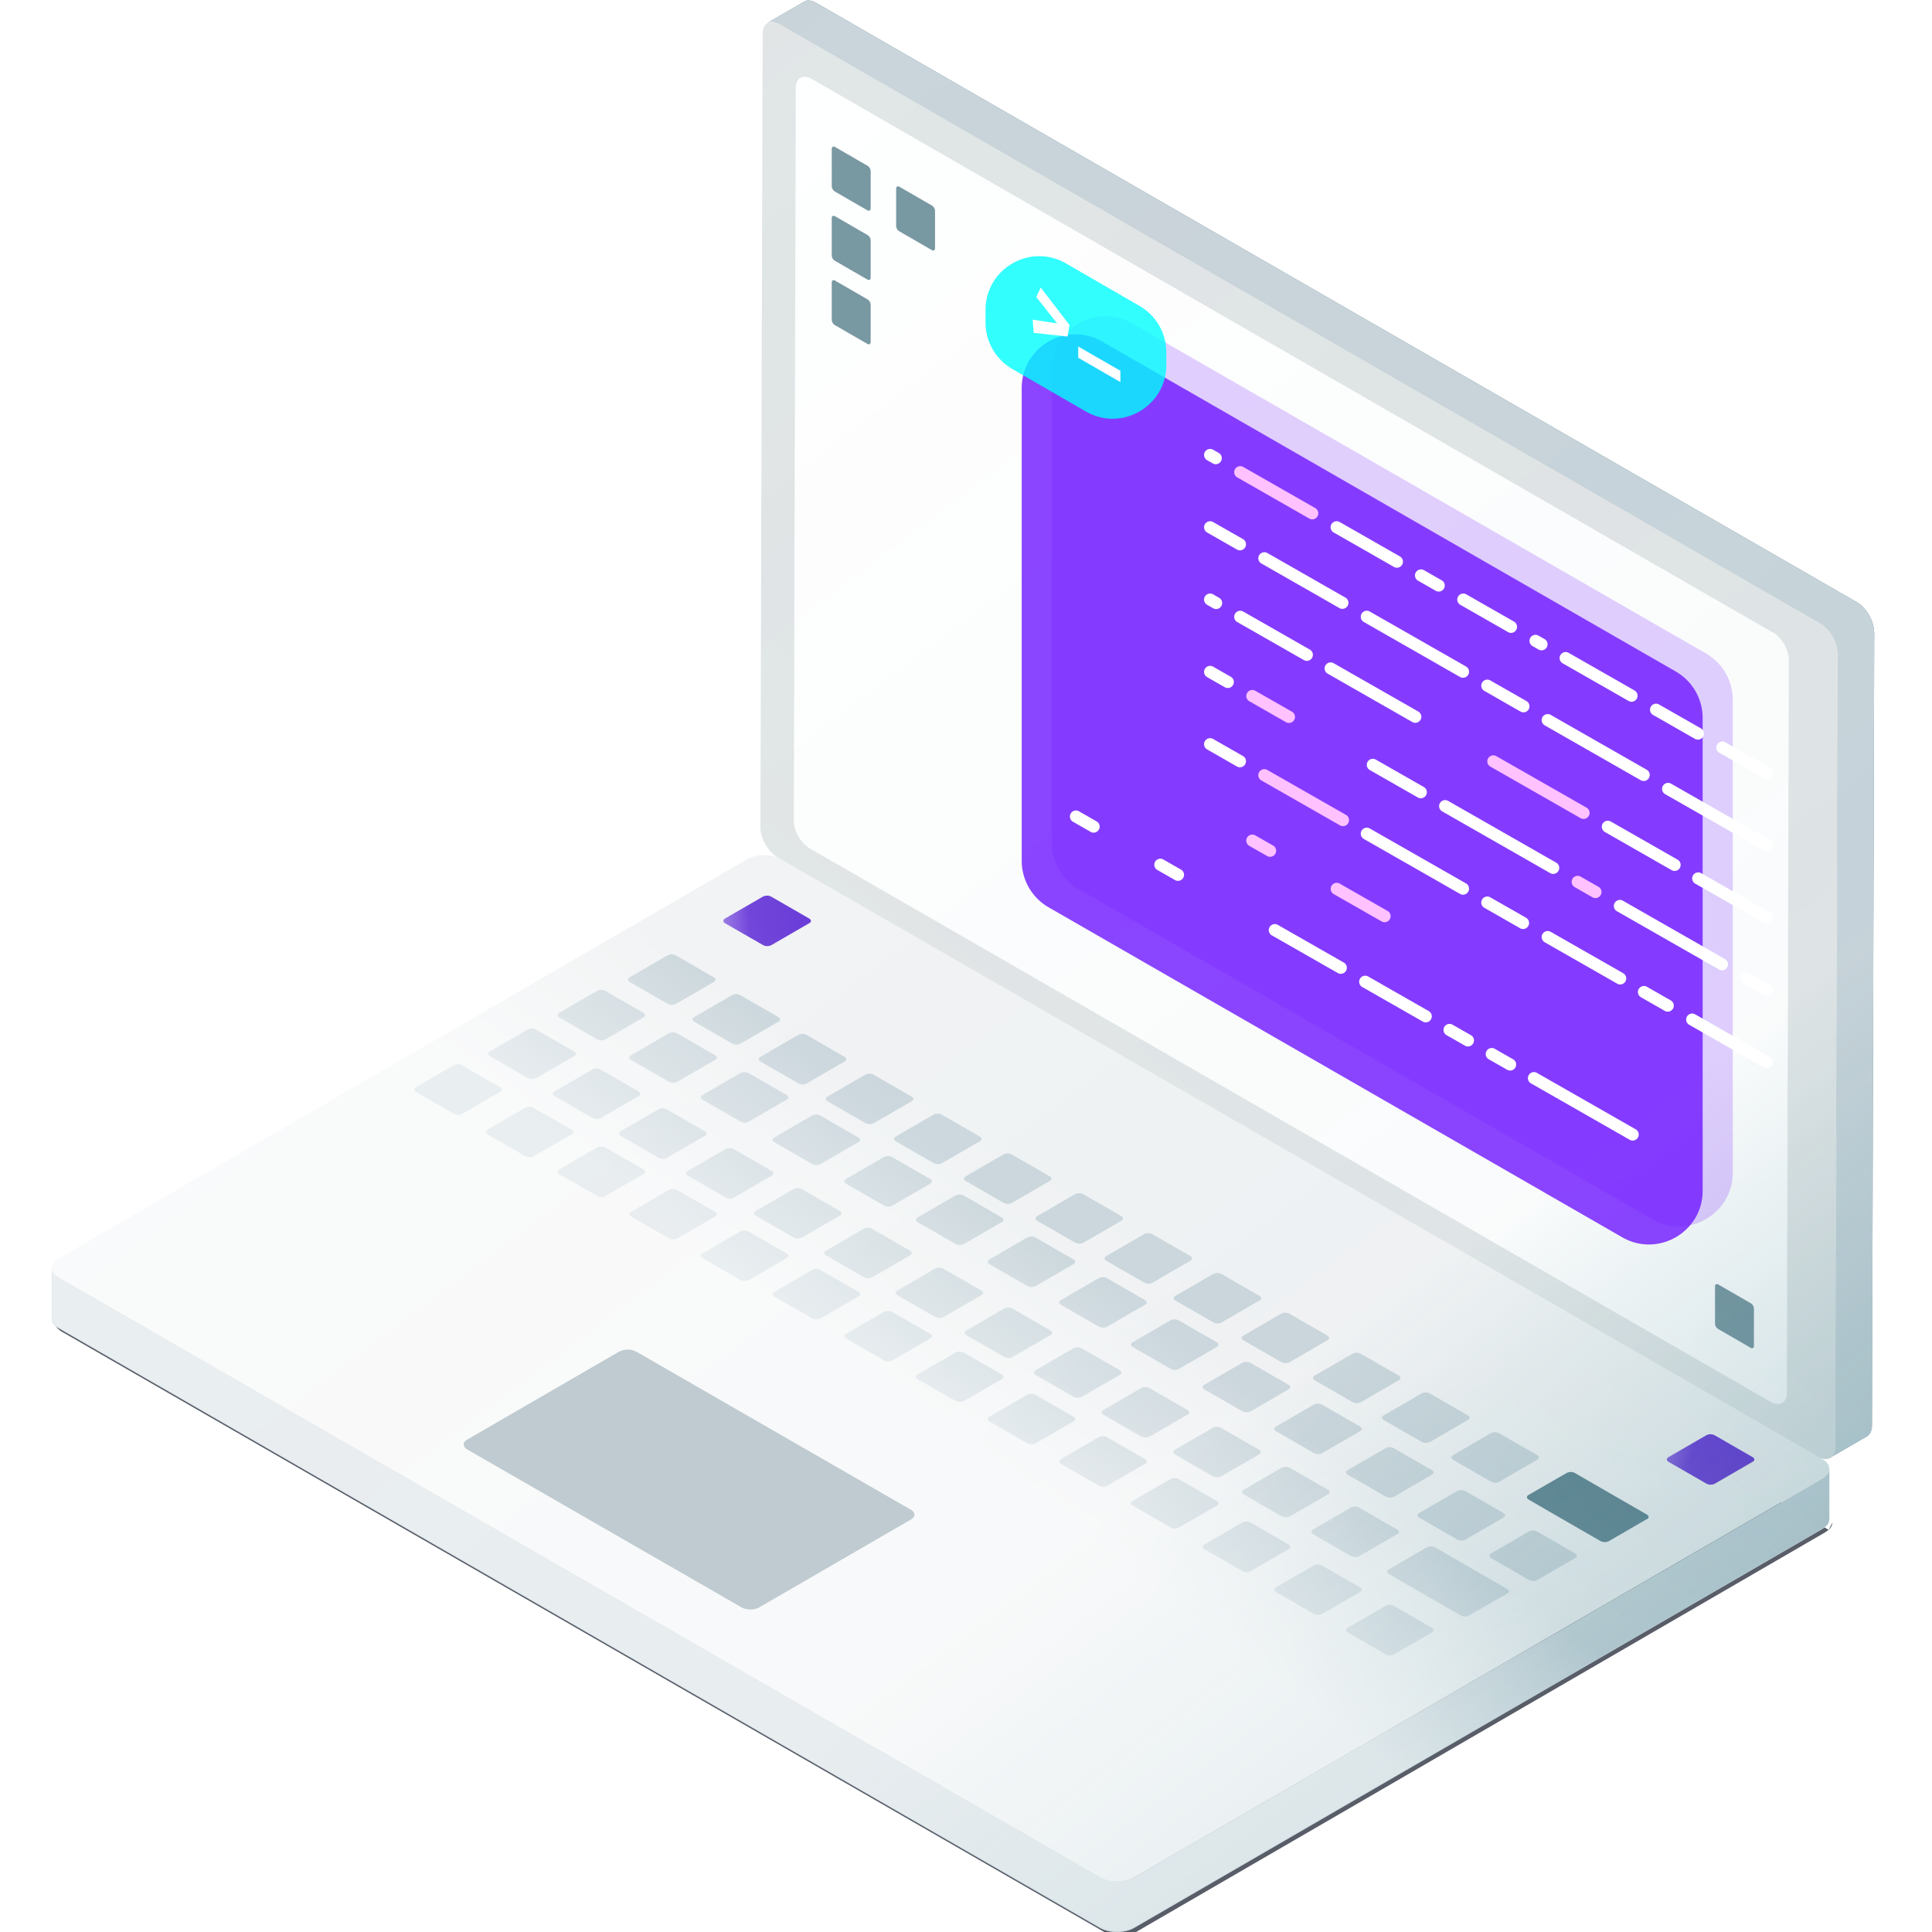 <svg xmlns="http://www.w3.org/2000/svg" width="72" height="72" fill="none" viewBox="0 0 72 72"><g clip-path="url(#clip0_11114_7617)"><g filter="url(#filter0_d_11114_7617)"><path fill="#121929" d="M68.023 56.875s-.042.042-.075.058c-.017.017-.042.025-.058.042L42.253 71.844c-.283.166-.716.2-1.066.091a1 1 0 0 1-.15-.058l-.075-.042L2.178 49.5c-.066-.033-.116-.083-.158-.125-.017-.017-.025-.033-.033-.042a.2.2 0 0 1-.034-.05.3.3 0 0 1-.033-.141v-1.873c0-.133.092-.267.267-.375l24.178-14.011s.067.05.1.066l41.558 23.935c.083-.083.133-.175.133-.266" opacity=".7"/></g><path fill="#cad5db" d="M68.173 54.744v1.873c0 .133-.092.267-.267.367L42.27 71.844c-.35.208-.933.208-1.283 0L2.203 49.508c-.175-.1-.266-.234-.266-.367v-1.873c0 .133.1.267.274.366l38.784 22.337c.358.2.933.2 1.283 0l25.636-14.86c.175-.1.259-.234.267-.367z"/><path fill="#cad5db" d="M68.173 54.744v1.873c0 .133-.092.267-.267.367L42.27 71.844c-.35.208-.933.208-1.283 0L2.203 49.508c-.175-.1-.266-.234-.266-.367v-1.873c0 .133.1.267.274.366l38.784 22.337c.358.2.933.2 1.283 0l25.636-14.86c.175-.1.259-.234.267-.367z"/><path fill="#f3f4f5" d="M67.906 54.361c.358.208.358.533 0 .741L42.27 69.962c-.35.209-.925.209-1.283 0L2.203 47.627c-.358-.208-.358-.533 0-.74L27.84 32.024c.35-.208.924-.208 1.283 0z"/><path fill="#587e8b" d="m69.847 23.541-.083 29.58c0 .2-.075.34-.192.407l-1.308.758c.084-.075.134-.2.134-.366l.083-29.58c0-.407-.283-.907-.641-1.107L29.056.897c-.183-.109-.342-.117-.458-.042l1.424-.824q.165-.05.392.075l38.784 22.336c.358.208.641.7.641 1.107z"/><path fill="#cad5db" d="m69.847 23.541-.083 29.58c0 .2-.075.34-.192.407l-1.308.758c.084-.075.134-.2.134-.366l.083-29.58c0-.407-.283-.907-.641-1.107L29.056.897c-.183-.109-.342-.117-.458-.042l1.424-.824q.165-.05.392.075l38.784 22.336c.358.208.641.7.641 1.107z"/><path fill="#e2e6e7" d="M67.848 23.233c.359.208.642.7.642 1.107l-.084 29.58c0 .408-.291.574-.641.366L28.98 31.95c-.358-.209-.641-.7-.641-1.108l.083-29.579c0-.408.292-.566.642-.366z"/><path fill="#fff" d="M66.073 23.566c.325.192.592.65.592 1.024l-.075 27.315c0 .375-.267.524-.6.341l-35.817-20.63c-.325-.19-.592-.649-.592-1.023l.075-27.315c0-.375.267-.525.6-.333l35.817 20.63z"/><path fill="#587e8b" d="M32.339 6.183a.25.25 0 0 1 .108.192v1.398c0 .067-.059.1-.117.067l-1.225-.708a.25.25 0 0 1-.108-.191V5.542c0-.067.058-.1.117-.067zm2.399 1.482a.25.25 0 0 1 .108.192v1.398c0 .067-.058.1-.116.067l-1.225-.708a.25.25 0 0 1-.108-.191V7.024c0-.067.058-.1.116-.067zm30.518 40.909a.25.25 0 0 1 .108.192v1.398c0 .067-.059.1-.117.067l-1.225-.708a.25.25 0 0 1-.108-.191v-1.399c0-.066.058-.1.117-.066zM32.339 8.764a.25.25 0 0 1 .108.191v1.399c0 .066-.059.1-.117.066l-1.225-.707a.25.25 0 0 1-.108-.192V8.123c0-.067.058-.1.117-.067zm0 2.398a.25.25 0 0 1 .108.191v1.399c0 .066-.059.1-.117.066l-1.225-.707a.25.25 0 0 1-.108-.192v-1.398c0-.067.058-.1.117-.067z" opacity=".8"/><path fill="#617d8a" d="M33.938 56.259c.184.1.184.275 0 .374l-5.649 3.272c-.175.1-.466.1-.65 0L17.418 54.02c-.184-.108-.184-.274 0-.374l5.649-3.272a.72.72 0 0 1 .65 0z"/><path fill="#cad5db" d="M26.599 36.42c.083.05.091.125 0 .175l-1.409.816a.34.34 0 0 1-.308 0l-1.416-.816c-.084-.05-.084-.125 0-.175l1.408-.816a.34.34 0 0 1 .308 0zm2.408 1.482c.083.05.091.125 0 .175l-1.408.816a.34.34 0 0 1-.309 0l-1.416-.816c-.083-.05-.083-.125 0-.175l1.408-.816a.34.34 0 0 1 .308 0zm2.466 1.482c.083.05.091.125 0 .175l-1.408.816a.34.34 0 0 1-.309 0l-1.416-.816c-.084-.05-.084-.125 0-.175l1.408-.816a.34.34 0 0 1 .308 0zm2.499 1.482c.083.05.091.125 0 .175l-1.409.816a.34.34 0 0 1-.308 0l-1.416-.816c-.083-.05-.083-.125 0-.175l1.408-.816a.34.34 0 0 1 .308 0zm2.542 1.49c.083.05.091.125 0 .175l-1.409.816a.34.34 0 0 1-.308 0l-1.416-.816c-.084-.05-.084-.125 0-.175l1.408-.816a.34.34 0 0 1 .308 0zm2.606 1.482c.084.05.093.125 0 .175l-1.407.815a.34.34 0 0 1-.308 0l-1.417-.816c-.083-.05-.083-.124 0-.174l1.408-.816a.34.34 0 0 1 .309 0zm2.667 1.482c.083.05.092.125 0 .175l-1.408.816a.34.34 0 0 1-.308 0l-1.417-.816c-.083-.05-.083-.125 0-.175l1.408-.816a.34.34 0 0 1 .309 0zm2.574 1.49c.084.05.092.125 0 .175l-1.408.816a.34.34 0 0 1-.308 0l-1.417-.816c-.083-.05-.083-.125 0-.175l1.408-.816a.34.34 0 0 1 .309 0zm2.574 1.482c.084.05.092.125 0 .175l-1.408.816a.34.34 0 0 1-.308 0l-1.416-.816c-.084-.05-.084-.125 0-.175l1.408-.816a.34.34 0 0 1 .308 0zm2.534 1.482c.083.05.091.125 0 .175l-1.408.815a.34.34 0 0 1-.309 0l-1.416-.815c-.083-.05-.083-.125 0-.175l1.408-.816a.34.34 0 0 1 .308 0zm2.658 1.49c.083.05.091.125 0 .175l-1.408.816a.34.34 0 0 1-.309 0l-1.416-.816c-.083-.05-.083-.125 0-.175l1.408-.816a.34.34 0 0 1 .308 0zm2.574 1.482c.083.05.092.125 0 .175l-1.408.816a.34.34 0 0 1-.308 0l-1.417-.816c-.083-.05-.083-.125 0-.175l1.408-.816a.34.34 0 0 1 .309 0zm2.583 1.482c.083.05.092.125 0 .175l-1.408.816a.34.34 0 0 1-.308 0l-1.417-.816c-.083-.05-.083-.125 0-.175l1.408-.816a.34.34 0 0 1 .309 0z"/><path fill="#587e8b" d="m61.366 56.617-1.408.816a.34.34 0 0 1-.308 0l-1.258-.724-.159-.092-1.266-.732c-.084-.05-.084-.125 0-.175l1.416-.816a.34.34 0 0 1 .308 0l1.267.733.158.091 1.258.724c.084.05.092.125 0 .175z"/><path fill="#cad5db" d="M21.39 39.184c.084.05.092.125 0 .175l-1.408.816a.34.34 0 0 1-.308 0l-1.416-.816c-.084-.05-.084-.125 0-.175l1.408-.816a.34.34 0 0 1 .308 0zm2.409 1.491c.083.05.091.125 0 .174l-1.408.816a.34.34 0 0 1-.309 0l-1.416-.816c-.083-.05-.083-.124 0-.174l1.408-.816a.34.34 0 0 1 .308 0zm2.466 1.482c.083.05.091.124 0 .174l-1.408.816a.34.34 0 0 1-.309 0l-1.416-.816c-.084-.05-.084-.125 0-.174l1.408-.816a.34.34 0 0 1 .308 0zm2.499 1.482c.083.05.091.124 0 .174l-1.408.816a.34.34 0 0 1-.309 0l-1.416-.816c-.084-.05-.084-.125 0-.175l1.408-.815a.34.34 0 0 1 .308 0zm2.533 1.49c.083.05.091.125 0 .175l-1.408.815a.34.34 0 0 1-.309 0l-1.416-.815c-.083-.05-.083-.125 0-.175l1.408-.816a.34.34 0 0 1 .308 0zm2.616 1.481c.083.05.092.125 0 .175l-1.408.816a.34.34 0 0 1-.308 0l-1.417-.816c-.083-.05-.083-.125 0-.175l1.408-.816a.34.34 0 0 1 .309 0zm2.658 1.483c.084.05.092.124 0 .174l-1.408.816a.34.34 0 0 1-.308 0l-1.416-.816c-.084-.05-.084-.125 0-.174l1.407-.816a.34.34 0 0 1 .309 0zm2.574 1.489c.084.05.092.125 0 .175l-1.408.816a.34.34 0 0 1-.308 0l-1.416-.816c-.084-.05-.084-.125 0-.175l1.408-.816a.34.34 0 0 1 .308 0zm2.582 1.482c.084.05.092.125 0 .175l-1.408.816a.34.34 0 0 1-.308 0l-1.416-.816c-.084-.05-.084-.125 0-.175l1.408-.816a.34.34 0 0 1 .308 0zm2.526 1.482c.083.05.091.125 0 .175l-1.408.816a.34.34 0 0 1-.309 0l-1.416-.816c-.083-.05-.083-.125 0-.175l1.408-.816a.34.34 0 0 1 .308 0zm2.666 1.482c.083.05.092.125 0 .175l-1.408.816a.34.34 0 0 1-.309 0l-1.416-.816c-.083-.05-.083-.125 0-.175l1.408-.816a.34.34 0 0 1 .308 0zm2.565 1.49c.084.05.092.125 0 .175l-1.408.816a.34.34 0 0 1-.308 0l-1.416-.816c-.084-.05-.084-.125 0-.175l1.408-.816a.34.34 0 0 1 .308 0zM52.067 57c.084.05.092.125 0 .175l-1.408.816a.34.34 0 0 1-.308 0l-1.416-.816c-.084-.05-.084-.125 0-.175l1.408-.816a.34.34 0 0 1 .308 0zm4.091 2.39-1.408.816a.34.34 0 0 1-.309 0l-1.258-.725-.158-.091-1.266-.733c-.084-.05-.084-.125 0-.175l1.416-.816a.34.34 0 0 1 .308 0l1.267.733.158.092 1.258.724c.084.05.092.125 0 .175zM23.974 37.744c.083.05.091.125 0 .175l-1.409.816a.34.34 0 0 1-.308 0l-1.416-.816c-.084-.05-.084-.125 0-.175l1.408-.816a.34.34 0 0 1 .308 0zm2.674 1.582c.084.05.092.124 0 .174l-1.408.816a.34.34 0 0 1-.308 0l-1.416-.816c-.084-.05-.084-.125 0-.175l1.408-.815a.34.34 0 0 1 .308 0zm2.666 1.481c.084.05.092.125 0 .175l-1.408.816a.34.34 0 0 1-.308 0l-1.416-.816c-.084-.05-.084-.125 0-.175l1.408-.815a.34.34 0 0 1 .308 0zm2.674 1.583c.084.05.092.124 0 .174l-1.408.816a.34.34 0 0 1-.308 0l-1.416-.816c-.084-.05-.084-.125 0-.175l1.407-.815a.34.34 0 0 1 .309 0zm2.675 1.548c.083.05.092.125 0 .175l-1.408.816a.34.34 0 0 1-.308 0l-1.417-.816c-.083-.05-.083-.125 0-.175l1.408-.816a.34.34 0 0 1 .309 0zm2.666 1.432c.083.05.092.125 0 .175l-1.408.816a.34.34 0 0 1-.308 0l-1.417-.816c-.083-.05-.083-.125 0-.175l1.408-.816a.34.34 0 0 1 .309 0zm2.675 1.565c.083.05.091.125 0 .175l-1.408.816a.34.34 0 0 1-.308 0l-1.417-.816c-.083-.05-.083-.125 0-.175l1.408-.816a.34.34 0 0 1 .308 0zm2.666 1.515c.083.05.091.125 0 .175l-1.408.816a.34.34 0 0 1-.309 0l-1.416-.816c-.083-.05-.083-.125 0-.175l1.408-.816a.34.34 0 0 1 .308 0zm2.674 1.573c.083.05.091.125 0 .175l-1.408.816a.34.34 0 0 1-.309 0l-1.416-.816c-.083-.05-.083-.125 0-.175l1.408-.816a.34.34 0 0 1 .308 0zm2.674 1.582c.084.05.092.125 0 .175l-1.408.816a.34.34 0 0 1-.308 0l-1.416-.816c-.084-.05-.084-.125 0-.175l1.408-.816a.34.34 0 0 1 .308 0zm2.666 1.557c.084.05.092.125 0 .175l-1.408.816a.34.34 0 0 1-.308 0l-1.416-.816c-.084-.05-.084-.125 0-.175l1.408-.816a.34.34 0 0 1 .308 0zm2.676 1.624c.083.05.09.124 0 .174l-1.409.816a.34.34 0 0 1-.308 0l-1.416-.816c-.084-.05-.084-.125 0-.175l1.408-.815a.34.34 0 0 1 .308 0zm2.665 1.598c.084.05.092.125 0 .175l-1.408.816a.34.34 0 0 1-.308 0l-1.416-.816c-.084-.05-.084-.125 0-.175l1.408-.816a.34.34 0 0 1 .308 0zM58.7 57.89c.083.05.092.126 0 .176l-1.408.816a.34.34 0 0 1-.308 0l-1.417-.816c-.083-.05-.083-.125 0-.175l1.408-.816a.34.34 0 0 1 .309 0zM18.634 40.516c.083.05.091.125 0 .175l-1.408.816a.34.34 0 0 1-.309 0l-1.416-.816c-.083-.05-.083-.125 0-.175l1.408-.816a.34.34 0 0 1 .308 0zm2.666 1.583c.083.05.091.124 0 .174l-1.408.816a.34.34 0 0 1-.309 0l-1.416-.816c-.083-.05-.083-.125 0-.175l1.408-.815a.34.34 0 0 1 .308 0zm2.675 1.481c.083.05.091.125 0 .175l-1.409.816a.34.34 0 0 1-.308 0l-1.416-.816c-.083-.05-.083-.125 0-.175l1.408-.816a.34.34 0 0 1 .308 0zm2.673 1.582c.084.05.092.125 0 .175l-1.408.816a.34.34 0 0 1-.308 0l-1.416-.816c-.084-.05-.084-.125 0-.175l1.408-.816a.34.34 0 0 1 .308 0zm2.667 1.548c.084.05.092.125 0 .175l-1.408.816a.34.34 0 0 1-.308 0l-1.416-.816c-.084-.05-.084-.125 0-.175l1.408-.816a.34.34 0 0 1 .308 0zm2.675 1.432c.082.05.09.125 0 .175l-1.409.816a.34.34 0 0 1-.308 0l-1.417-.816c-.083-.05-.083-.125 0-.175l1.409-.816a.34.34 0 0 1 .308 0zm2.674 1.565c.083.05.092.125 0 .175l-1.408.816a.34.34 0 0 1-.308 0l-1.417-.816c-.083-.05-.083-.125 0-.175l1.408-.816a.34.34 0 0 1 .309 0zm2.666 1.516c.083.05.092.124 0 .174l-1.408.816a.34.34 0 0 1-.308 0l-1.417-.816c-.083-.05-.083-.125 0-.175l1.408-.815a.34.34 0 0 1 .309 0zm2.674 1.573c.083.05.091.125 0 .175l-1.408.816a.34.34 0 0 1-.308 0l-1.417-.816c-.083-.05-.083-.125 0-.175l1.408-.816a.34.34 0 0 1 .308 0zm2.666 1.582c.083.05.091.125 0 .175l-1.408.815a.34.34 0 0 1-.309 0l-1.416-.815c-.083-.05-.083-.125 0-.175l1.408-.816a.34.34 0 0 1 .308 0zm2.675 1.557c.083.05.091.125 0 .175l-1.408.816a.34.34 0 0 1-.309 0l-1.416-.816c-.083-.05-.083-.125 0-.175l1.408-.816a.34.34 0 0 1 .308 0zm2.675 1.623c.083.05.091.125 0 .175l-1.409.816a.34.34 0 0 1-.308 0l-1.416-.816c-.084-.05-.084-.125 0-.175l1.408-.816a.34.34 0 0 1 .308 0zm2.665 1.599c.084.05.092.124 0 .174l-1.408.816a.34.34 0 0 1-.308 0l-1.416-.816c-.084-.05-.084-.125 0-.175l1.408-.815a.34.34 0 0 1 .308 0zm2.675 1.506c.084.05.092.125 0 .175l-1.408.816a.34.34 0 0 1-.308 0l-1.416-.816c-.084-.05-.084-.125 0-.175l1.408-.816a.34.34 0 0 1 .308 0z"/><path fill="#5e2ad6" d="M30.155 34.23c.083.05.092.126 0 .176l-1.408.816a.34.34 0 0 1-.308 0l-1.417-.816c-.083-.05-.083-.125 0-.175l1.409-.816a.34.34 0 0 1 .308 0z"/><path fill="url(#paint0_linear_11114_7617)" d="M30.155 34.23c.083.05.092.126 0 .176l-1.408.816a.34.34 0 0 1-.308 0l-1.417-.816c-.083-.05-.083-.125 0-.175l1.409-.816a.34.34 0 0 1 .308 0z"/><path fill="#5e2ad6" d="M65.314 54.303c.084.05.092.124 0 .174l-1.408.816a.34.34 0 0 1-.308 0l-1.416-.816c-.084-.05-.084-.124 0-.174l1.408-.816a.34.34 0 0 1 .308 0z"/><path fill="url(#paint1_linear_11114_7617)" d="M65.314 54.303c.084.05.092.125 0 .175l-1.408.816a.34.34 0 0 1-.308 0l-1.416-.816c-.084-.05-.084-.125 0-.175l1.408-.816a.34.34 0 0 1 .308 0z"/><path fill="url(#paint2_linear_11114_7617)" d="m69.839 23.541-.083 29.58c0 .2-.075.34-.184.416l-1.308.757c-.1.092-.25.109-.416.042l.058.033c.183.109.267.242.267.375v.033-.016 1.848c0 .133-.092.266-.267.366L42.27 71.835c-.35.209-.933.209-1.283 0L2.203 49.5c-.175-.1-.266-.233-.266-.366V47.26c0-.134.091-.275.266-.375l25.636-14.86c.325-.184.825-.2 1.184-.05l-.05-.025c-.35-.209-.642-.7-.642-1.108l.083-29.579c0-.216.084-.366.209-.425.016-.008.041-.016.066-.025a.2.2 0 0 0-.058.017l1.391-.807q.165-.05.392.074l38.784 22.337c.358.208.641.7.641 1.107" opacity=".7"/><path fill="url(#paint3_linear_11114_7617)" d="m69.839 23.533-.083 29.58c0 .2-.075.34-.184.416l-1.308.757c-.1.092-.25.108-.416.042l.058.033c.183.108.267.242.267.375v.033-.017V56.6c0 .134-.092.267-.267.367L42.27 71.827c-.35.208-.933.208-1.283 0L2.203 49.491c-.175-.1-.266-.233-.266-.367v-1.873c0-.133.091-.274.266-.374l25.636-14.86c.325-.184.825-.2 1.184-.05l-.05-.026c-.35-.208-.642-.699-.642-1.107l.083-29.58c0-.216.084-.366.209-.424l.066-.025a.2.2 0 0 0-.058.017l1.391-.808q.165-.05.392.075l38.784 22.337c.358.208.641.699.641 1.107"/><path fill="#6e17ff" fill-opacity=".2" d="M39.2 13.788c0-1.538 1.663-2.5 2.996-1.734L63.573 24.35a2 2 0 0 1 1.003 1.734v17.618c0 1.538-1.664 2.5-2.997 1.734L40.201 33.139a2 2 0 0 1-1.003-1.733z"/><path fill="#6e17ff" fill-opacity=".8" d="M38.076 14.462c0-1.539 1.664-2.501 2.997-1.734L62.45 25.024a2 2 0 0 1 1.003 1.734v17.618c0 1.538-1.664 2.5-2.998 1.733L39.08 33.814a2 2 0 0 1-1.003-1.733z"/><g filter="url(#filter1_d_11114_7617)"><g filter="url(#filter2_d_11114_7617)"><path fill="#fff" fill-rule="evenodd" d="M39.902 16.844a.225.225 0 0 1 .307-.084l.224.128a.225.225 0 0 1-.222.39l-.225-.128a.224.224 0 0 1-.084-.306m4.716 2.694a.225.225 0 0 1 .307-.084l2.246 1.283a.224.224 0 1 1-.223.39l-2.246-1.283a.225.225 0 0 1-.084-.306m3.144 1.795a.225.225 0 0 1 .307-.083l.673.385a.225.225 0 0 1-.222.39l-.674-.385a.225.225 0 0 1-.084-.307m1.576.9a.225.225 0 0 1 .307-.083l1.792 1.024a.225.225 0 0 1-.222.39l-1.793-1.024a.224.224 0 0 1-.084-.306m2.691 1.538a.224.224 0 0 1 .307-.084l.224.128a.224.224 0 1 1-.223.39l-.224-.128a.225.225 0 0 1-.084-.306m1.123.641a.225.225 0 0 1 .306-.084l2.47 1.411a.225.225 0 0 1-.222.39l-2.47-1.41a.225.225 0 0 1-.084-.307m3.369 1.924a.225.225 0 0 1 .306-.083l1.572.897a.225.225 0 0 1-.223.39l-1.572-.898a.225.225 0 0 1-.083-.306m2.47 1.411a.225.225 0 0 1 .306-.084l1.648.942a.225.225 0 1 1-.223.39l-1.647-.942a.225.225 0 0 1-.084-.306" clip-rule="evenodd"/></g><g filter="url(#filter3_d_11114_7617)"><path fill="#fff" fill-rule="evenodd" d="M39.902 19.539a.225.225 0 0 1 .307-.084l1.123.641a.225.225 0 0 1-.223.39l-1.123-.641a.225.225 0 0 1-.084-.306m2.022 1.154a.225.225 0 0 1 .306-.084l2.92 1.668a.225.225 0 0 1-.223.39l-2.92-1.668a.225.225 0 0 1-.083-.306m3.817 2.18a.225.225 0 0 1 .307-.083l3.597 2.055a.225.225 0 0 1-.223.39l-3.597-2.055a.225.225 0 0 1-.084-.306m4.492 2.566a.225.225 0 0 1 .306-.083l1.347.77a.224.224 0 1 1-.222.39l-1.348-.77a.225.225 0 0 1-.083-.307m2.25 1.286a.225.225 0 0 1 .307-.084l3.588 2.05a.225.225 0 0 1-.223.39l-3.588-2.05a.224.224 0 0 1-.084-.306m4.487 2.563a.225.225 0 0 1 .306-.084l3.669 2.095a.225.225 0 1 1-.223.39l-3.669-2.095a.225.225 0 0 1-.083-.306" clip-rule="evenodd"/></g><g filter="url(#filter4_d_11114_7617)"><path fill="#fff" fill-rule="evenodd" d="M39.902 27.623a.225.225 0 0 1 .307-.084l1.123.642a.225.225 0 0 1-.223.39l-1.123-.642a.225.225 0 0 1-.084-.306m5.84 3.335a.225.225 0 0 1 .306-.083l3.597 2.054a.225.225 0 0 1-.223.39l-3.597-2.054a.225.225 0 0 1-.084-.307m4.49 2.566a.225.225 0 0 1 .307-.084l1.347.77a.225.225 0 0 1-.222.39l-1.348-.77a.225.225 0 0 1-.083-.306m2.252 1.285a.224.224 0 0 1 .306-.083l2.69 1.536a.225.225 0 1 1-.223.39l-2.69-1.536a.225.225 0 0 1-.084-.307m3.587 2.05a.225.225 0 0 1 .307-.084l.898.513a.225.225 0 0 1-.223.39l-.898-.513a.225.225 0 0 1-.084-.306m1.797 1.026a.225.225 0 0 1 .306-.084l2.77 1.583a.225.225 0 1 1-.222.39l-2.77-1.583a.225.225 0 0 1-.084-.306" clip-rule="evenodd"/></g><g filter="url(#filter5_d_11114_7617)"><path fill="#fff" fill-rule="evenodd" d="M39.902 22.233a.225.225 0 0 1 .307-.083l.224.128a.224.224 0 1 1-.222.39l-.225-.128a.225.225 0 0 1-.084-.307m1.123.642a.225.225 0 0 1 .307-.084l2.47 1.411a.225.225 0 1 1-.223.39l-2.47-1.41a.225.225 0 0 1-.084-.307m3.369 1.924a.225.225 0 0 1 .306-.084l3.144 1.796a.225.225 0 1 1-.223.39l-3.144-1.796a.225.225 0 0 1-.083-.306m10.33 5.9a.225.225 0 0 1 .307-.083l2.477 1.415a.225.225 0 1 1-.223.39l-2.477-1.415a.225.225 0 0 1-.084-.306m3.369 1.925a.225.225 0 0 1 .306-.084l2.546 1.454a.225.225 0 0 1-.223.39l-2.546-1.454a.224.224 0 0 1-.083-.306" clip-rule="evenodd"/></g><g filter="url(#filter6_d_11114_7617)"><path fill="#fff" fill-rule="evenodd" d="M39.902 24.928a.225.225 0 0 1 .307-.083l.673.384a.225.225 0 0 1-.222.39l-.674-.384a.225.225 0 0 1-.084-.307m6.064 3.464a.225.225 0 0 1 .306-.084l1.8 1.028a.225.225 0 0 1-.223.39l-1.8-1.028a.225.225 0 0 1-.083-.306m2.695 1.539a.225.225 0 0 1 .306-.084l4.042 2.31a.225.225 0 0 1-.222.39l-4.043-2.31a.225.225 0 0 1-.083-.306m6.512 3.72a.224.224 0 0 1 .307-.084l3.817 2.181a.225.225 0 0 1-.222.39l-3.818-2.18a.225.225 0 0 1-.084-.307m4.716 2.694a.224.224 0 0 1 .307-.084l.749.428a.225.225 0 1 1-.223.39l-.75-.428a.225.225 0 0 1-.083-.306" clip-rule="evenodd"/></g><path fill="#fff" fill-rule="evenodd" d="M39.902 30.318a.225.225 0 0 1 .307-.084l.673.385a.225.225 0 0 1-.222.39l-.674-.385a.225.225 0 0 1-.084-.306m3.146 1.796a.225.225 0 0 1 .306-.083l.672.384a.225.225 0 0 1-.222.39l-.673-.384a.225.225 0 0 1-.083-.307m4.265 2.437a.225.225 0 0 1 .307-.084l2.47 1.411a.225.225 0 0 1-.223.39l-2.47-1.41a.225.225 0 0 1-.084-.307m3.369 1.924a.225.225 0 0 1 .306-.084l2.246 1.283a.225.225 0 1 1-.223.39l-2.246-1.282a.225.225 0 0 1-.083-.307m3.144 1.796a.225.225 0 0 1 .306-.084l.674.385a.225.225 0 1 1-.223.39l-.674-.385a.225.225 0 0 1-.083-.306m1.572.898a.225.225 0 0 1 .306-.084l.674.385a.225.225 0 1 1-.223.39l-.674-.385a.225.225 0 0 1-.083-.306m1.572.898a.225.225 0 0 1 .306-.084l3.669 2.096a.225.225 0 1 1-.223.39l-3.669-2.096a.224.224 0 0 1-.083-.306" clip-rule="evenodd"/></g><g filter="url(#filter7_d_11114_7617)"><g filter="url(#filter8_d_11114_7617)"><path fill="#ffc1ff" fill-rule="evenodd" d="M41.475 25.827a.225.225 0 0 1 .306-.084l1.377.786a.225.225 0 0 1-.223.39l-1.377-.786a.224.224 0 0 1-.083-.306" clip-rule="evenodd"/></g><g filter="url(#filter9_d_11114_7617)"><path fill="#ffc1ff" fill-rule="evenodd" d="M41.475 31.216a.225.225 0 0 1 .306-.083l.674.384a.225.225 0 0 1-.223.39l-.674-.384a.225.225 0 0 1-.083-.307m3.146 1.797a.225.225 0 0 1 .306-.083l1.795 1.025a.225.225 0 0 1-.223.39l-1.795-1.025a.225.225 0 0 1-.083-.307" clip-rule="evenodd"/></g><g filter="url(#filter10_d_11114_7617)"><path fill="#ffc1ff" fill-rule="evenodd" d="M50.457 28.263a.225.225 0 0 1 .306-.084l3.37 1.924a.225.225 0 0 1-.224.39l-3.368-1.924a.225.225 0 0 1-.084-.306" clip-rule="evenodd"/></g><g filter="url(#filter11_d_11114_7617)"><path fill="#ffc1ff" fill-rule="evenodd" d="M53.6 32.753a.224.224 0 0 1 .307-.083l.674.385a.225.225 0 0 1-.223.39l-.674-.385a.225.225 0 0 1-.083-.307" clip-rule="evenodd"/></g><g filter="url(#filter12_d_11114_7617)"><path fill="#ffc1ff" fill-rule="evenodd" d="M41.026 17.485a.225.225 0 0 1 .306-.083l2.695 1.539a.225.225 0 0 1-.223.39l-2.695-1.54a.224.224 0 0 1-.084-.306" clip-rule="evenodd"/></g><g filter="url(#filter13_d_11114_7617)"><path fill="#ffc1ff" fill-rule="evenodd" d="M41.923 28.778a.225.225 0 0 1 .306-.084l2.92 1.668a.225.225 0 1 1-.223.39l-2.92-1.668a.225.225 0 0 1-.083-.306" clip-rule="evenodd"/></g></g><path fill="#00fdfe" fill-opacity=".8" d="M36.729 11.55c0-1.54 1.667-2.502 3-1.732l2.737 1.582a2 2 0 0 1 1 1.731v.47c0 1.54-1.668 2.503-3 1.733l-2.738-1.582a2 2 0 0 1-1-1.732z"/><path fill="#fff" d="m39.783 12.542-1.258-.137-.042-.492.913.139-.78-.985.17-.351 1.07 1.396zm.399.371 1.572.905v.422l-1.572-.908z"/></g><defs><filter id="filter0_d_11114_7617" width="68.716" height="41.596" x=".81" y="31.772" color-interpolation-filters="sRGB" filterUnits="userSpaceOnUse"><feFlood flood-opacity="0" result="BackgroundImageFix"/><feColorMatrix in="SourceAlpha" result="hardAlpha" values="0 0 0 0 0 0 0 0 0 0 0 0 0 0 0 0 0 0 127 0"/><feOffset dx=".13" dy=".13"/><feGaussianBlur stdDeviation=".62"/><feColorMatrix values="0 0 0 0 0 0 0 0 0 0 0 0 0 0 0 0 0 0 0.2 0"/><feBlend in2="BackgroundImageFix" result="effect1_dropShadow_11114_7617"/><feBlend in="SourceGraphic" in2="effect1_dropShadow_11114_7617" result="shape"/></filter><filter id="filter1_d_11114_7617" width="29.186" height="33.768" x="35.873" y="12.73" color-interpolation-filters="sRGB" filterUnits="userSpaceOnUse"><feFlood flood-opacity="0" result="BackgroundImageFix"/><feColorMatrix in="SourceAlpha" result="hardAlpha" values="0 0 0 0 0 0 0 0 0 0 0 0 0 0 0 0 0 0 127 0"/><feOffset/><feGaussianBlur stdDeviation="2"/><feComposite in2="hardAlpha" operator="out"/><feColorMatrix values="0 0 0 0 1 0 0 0 0 1 0 0 0 0 1 0 0 0 0.6 0"/><feBlend in2="BackgroundImageFix" result="effect1_dropShadow_11114_7617"/><feBlend in="SourceGraphic" in2="effect1_dropShadow_11114_7617" result="shape"/></filter><filter id="filter2_d_11114_7617" width="41.185" height="32.294" x="34.873" y="6.73" color-interpolation-filters="sRGB" filterUnits="userSpaceOnUse"><feFlood flood-opacity="0" result="BackgroundImageFix"/><feColorMatrix in="SourceAlpha" result="hardAlpha" values="0 0 0 0 0 0 0 0 0 0 0 0 0 0 0 0 0 0 127 0"/><feOffset dx="5"/><feGaussianBlur stdDeviation="5"/><feComposite in2="hardAlpha" operator="out"/><feColorMatrix values="0 0 0 0 1 0 0 0 0 1 0 0 0 0 1 0 0 0 0.25 0"/><feBlend in2="BackgroundImageFix" result="effect1_dropShadow_11114_7617"/><feBlend in="SourceGraphic" in2="effect1_dropShadow_11114_7617" result="shape"/></filter><filter id="filter3_d_11114_7617" width="41.185" height="32.294" x="34.873" y="9.425" color-interpolation-filters="sRGB" filterUnits="userSpaceOnUse"><feFlood flood-opacity="0" result="BackgroundImageFix"/><feColorMatrix in="SourceAlpha" result="hardAlpha" values="0 0 0 0 0 0 0 0 0 0 0 0 0 0 0 0 0 0 127 0"/><feOffset dx="5"/><feGaussianBlur stdDeviation="5"/><feComposite in2="hardAlpha" operator="out"/><feColorMatrix values="0 0 0 0 1 0 0 0 0 1 0 0 0 0 1 0 0 0 0.25 0"/><feBlend in2="BackgroundImageFix" result="effect1_dropShadow_11114_7617"/><feBlend in="SourceGraphic" in2="effect1_dropShadow_11114_7617" result="shape"/></filter><filter id="filter4_d_11114_7617" width="41.185" height="32.294" x="34.873" y="17.51" color-interpolation-filters="sRGB" filterUnits="userSpaceOnUse"><feFlood flood-opacity="0" result="BackgroundImageFix"/><feColorMatrix in="SourceAlpha" result="hardAlpha" values="0 0 0 0 0 0 0 0 0 0 0 0 0 0 0 0 0 0 127 0"/><feOffset dx="5"/><feGaussianBlur stdDeviation="5"/><feComposite in2="hardAlpha" operator="out"/><feColorMatrix values="0 0 0 0 1 0 0 0 0 1 0 0 0 0 1 0 0 0 0.25 0"/><feBlend in2="BackgroundImageFix" result="effect1_dropShadow_11114_7617"/><feBlend in="SourceGraphic" in2="effect1_dropShadow_11114_7617" result="shape"/></filter><filter id="filter5_d_11114_7617" width="41.185" height="32.294" x="34.873" y="12.12" color-interpolation-filters="sRGB" filterUnits="userSpaceOnUse"><feFlood flood-opacity="0" result="BackgroundImageFix"/><feColorMatrix in="SourceAlpha" result="hardAlpha" values="0 0 0 0 0 0 0 0 0 0 0 0 0 0 0 0 0 0 127 0"/><feOffset dx="5"/><feGaussianBlur stdDeviation="5"/><feComposite in2="hardAlpha" operator="out"/><feColorMatrix values="0 0 0 0 1 0 0 0 0 1 0 0 0 0 1 0 0 0 0.25 0"/><feBlend in2="BackgroundImageFix" result="effect1_dropShadow_11114_7617"/><feBlend in="SourceGraphic" in2="effect1_dropShadow_11114_7617" result="shape"/></filter><filter id="filter6_d_11114_7617" width="41.185" height="32.294" x="34.873" y="14.815" color-interpolation-filters="sRGB" filterUnits="userSpaceOnUse"><feFlood flood-opacity="0" result="BackgroundImageFix"/><feColorMatrix in="SourceAlpha" result="hardAlpha" values="0 0 0 0 0 0 0 0 0 0 0 0 0 0 0 0 0 0 127 0"/><feOffset dx="5"/><feGaussianBlur stdDeviation="5"/><feComposite in2="hardAlpha" operator="out"/><feColorMatrix values="0 0 0 0 1 0 0 0 0 1 0 0 0 0 1 0 0 0 0.25 0"/><feBlend in2="BackgroundImageFix" result="effect1_dropShadow_11114_7617"/><feBlend in="SourceGraphic" in2="effect1_dropShadow_11114_7617" result="shape"/></filter><filter id="filter7_d_11114_7617" width="21.698" height="25.002" x="36.996" y="13.372" color-interpolation-filters="sRGB" filterUnits="userSpaceOnUse"><feFlood flood-opacity="0" result="BackgroundImageFix"/><feColorMatrix in="SourceAlpha" result="hardAlpha" values="0 0 0 0 0 0 0 0 0 0 0 0 0 0 0 0 0 0 127 0"/><feOffset/><feGaussianBlur stdDeviation="2"/><feComposite in2="hardAlpha" operator="out"/><feColorMatrix values="0 0 0 0 1 0 0 0 0 0.757 0 0 0 0 1 0 0 0 0.6 0"/><feBlend in2="BackgroundImageFix" result="effect1_dropShadow_11114_7617"/><feBlend in="SourceGraphic" in2="effect1_dropShadow_11114_7617" result="shape"/></filter><filter id="filter8_d_11114_7617" width="21.825" height="21.236" x="36.445" y="15.713" color-interpolation-filters="sRGB" filterUnits="userSpaceOnUse"><feFlood flood-opacity="0" result="BackgroundImageFix"/><feColorMatrix in="SourceAlpha" result="hardAlpha" values="0 0 0 0 0 0 0 0 0 0 0 0 0 0 0 0 0 0 127 0"/><feOffset dx="5"/><feGaussianBlur stdDeviation="5"/><feComposite in2="hardAlpha" operator="out"/><feColorMatrix values="0 0 0 0 1 0 0 0 0 1 0 0 0 0 1 0 0 0 0.25 0"/><feBlend in2="BackgroundImageFix" result="effect1_dropShadow_11114_7617"/><feBlend in="SourceGraphic" in2="effect1_dropShadow_11114_7617" result="shape"/></filter><filter id="filter9_d_11114_7617" width="25.39" height="23.271" x="36.445" y="21.103" color-interpolation-filters="sRGB" filterUnits="userSpaceOnUse"><feFlood flood-opacity="0" result="BackgroundImageFix"/><feColorMatrix in="SourceAlpha" result="hardAlpha" values="0 0 0 0 0 0 0 0 0 0 0 0 0 0 0 0 0 0 127 0"/><feOffset dx="5"/><feGaussianBlur stdDeviation="5"/><feComposite in2="hardAlpha" operator="out"/><feColorMatrix values="0 0 0 0 1 0 0 0 0 1 0 0 0 0 1 0 0 0 0.25 0"/><feBlend in2="BackgroundImageFix" result="effect1_dropShadow_11114_7617"/><feBlend in="SourceGraphic" in2="effect1_dropShadow_11114_7617" result="shape"/></filter><filter id="filter10_d_11114_7617" width="23.817" height="22.373" x="45.428" y="18.149" color-interpolation-filters="sRGB" filterUnits="userSpaceOnUse"><feFlood flood-opacity="0" result="BackgroundImageFix"/><feColorMatrix in="SourceAlpha" result="hardAlpha" values="0 0 0 0 0 0 0 0 0 0 0 0 0 0 0 0 0 0 127 0"/><feOffset dx="5"/><feGaussianBlur stdDeviation="5"/><feComposite in2="hardAlpha" operator="out"/><feColorMatrix values="0 0 0 0 1 0 0 0 0 1 0 0 0 0 1 0 0 0 0.25 0"/><feBlend in2="BackgroundImageFix" result="effect1_dropShadow_11114_7617"/><feBlend in="SourceGraphic" in2="effect1_dropShadow_11114_7617" result="shape"/></filter><filter id="filter11_d_11114_7617" width="21.123" height="20.834" x="48.571" y="22.64" color-interpolation-filters="sRGB" filterUnits="userSpaceOnUse"><feFlood flood-opacity="0" result="BackgroundImageFix"/><feColorMatrix in="SourceAlpha" result="hardAlpha" values="0 0 0 0 0 0 0 0 0 0 0 0 0 0 0 0 0 0 127 0"/><feOffset dx="5"/><feGaussianBlur stdDeviation="5"/><feComposite in2="hardAlpha" operator="out"/><feColorMatrix values="0 0 0 0 1 0 0 0 0 1 0 0 0 0 1 0 0 0 0.25 0"/><feBlend in2="BackgroundImageFix" result="effect1_dropShadow_11114_7617"/><feBlend in="SourceGraphic" in2="effect1_dropShadow_11114_7617" result="shape"/></filter><filter id="filter12_d_11114_7617" width="23.144" height="21.989" x="35.996" y="7.372" color-interpolation-filters="sRGB" filterUnits="userSpaceOnUse"><feFlood flood-opacity="0" result="BackgroundImageFix"/><feColorMatrix in="SourceAlpha" result="hardAlpha" values="0 0 0 0 0 0 0 0 0 0 0 0 0 0 0 0 0 0 127 0"/><feOffset dx="5"/><feGaussianBlur stdDeviation="5"/><feComposite in2="hardAlpha" operator="out"/><feColorMatrix values="0 0 0 0 1 0 0 0 0 1 0 0 0 0 1 0 0 0 0.25 0"/><feBlend in2="BackgroundImageFix" result="effect1_dropShadow_11114_7617"/><feBlend in="SourceGraphic" in2="effect1_dropShadow_11114_7617" result="shape"/></filter><filter id="filter13_d_11114_7617" width="23.368" height="22.117" x="36.894" y="18.665" color-interpolation-filters="sRGB" filterUnits="userSpaceOnUse"><feFlood flood-opacity="0" result="BackgroundImageFix"/><feColorMatrix in="SourceAlpha" result="hardAlpha" values="0 0 0 0 0 0 0 0 0 0 0 0 0 0 0 0 0 0 127 0"/><feOffset dx="5"/><feGaussianBlur stdDeviation="5"/><feComposite in2="hardAlpha" operator="out"/><feColorMatrix values="0 0 0 0 1 0 0 0 0 1 0 0 0 0 1 0 0 0 0.25 0"/><feBlend in2="BackgroundImageFix" result="effect1_dropShadow_11114_7617"/><feBlend in="SourceGraphic" in2="effect1_dropShadow_11114_7617" result="shape"/></filter><linearGradient id="paint0_linear_11114_7617" x1="34.204" x2="25.948" y1="34.006" y2="34.465" gradientUnits="userSpaceOnUse"><stop offset=".4" stop-color="#fff" stop-opacity="0"/><stop offset=".76" stop-color="#fff" stop-opacity=".05"/><stop offset=".85" stop-color="#fff" stop-opacity=".26"/><stop offset=".95" stop-color="#fff" stop-opacity=".5"/><stop offset="1" stop-color="#fff" stop-opacity=".6"/></linearGradient><linearGradient id="paint1_linear_11114_7617" x1="70.563" x2="60.675" y1="56.151" y2="53.592" gradientUnits="userSpaceOnUse"><stop offset=".4" stop-color="#fff" stop-opacity="0"/><stop offset=".76" stop-color="#fff" stop-opacity=".05"/><stop offset=".85" stop-color="#fff" stop-opacity=".26"/><stop offset=".95" stop-color="#fff" stop-opacity=".5"/><stop offset="1" stop-color="#fff" stop-opacity=".6"/></linearGradient><linearGradient id="paint2_linear_11114_7617" x1="-5.287" x2="65.187" y1="-18.418" y2="75.21" gradientUnits="userSpaceOnUse"><stop offset=".25" stop-color="#387e8d" stop-opacity="0"/><stop offset=".75" stop-color="#387e8d" stop-opacity=".04"/><stop offset=".91" stop-color="#387e8d" stop-opacity=".43"/><stop offset="1" stop-color="#387e8d" stop-opacity=".6"/></linearGradient><linearGradient id="paint3_linear_11114_7617" x1="58.708" x2="31.832" y1="15.1" y2="50.676" gradientUnits="userSpaceOnUse"><stop offset=".51" stop-color="#fff" stop-opacity="0"/><stop offset=".82" stop-color="#fff" stop-opacity=".1"/><stop offset=".87" stop-color="#fff" stop-opacity=".26"/><stop offset=".96" stop-color="#fff" stop-opacity=".5"/><stop offset="1" stop-color="#fff" stop-opacity=".6"/></linearGradient><clipPath id="clip0_11114_7617"><path fill="#fff" d="M0 0h72v72H0z"/></clipPath></defs></svg>